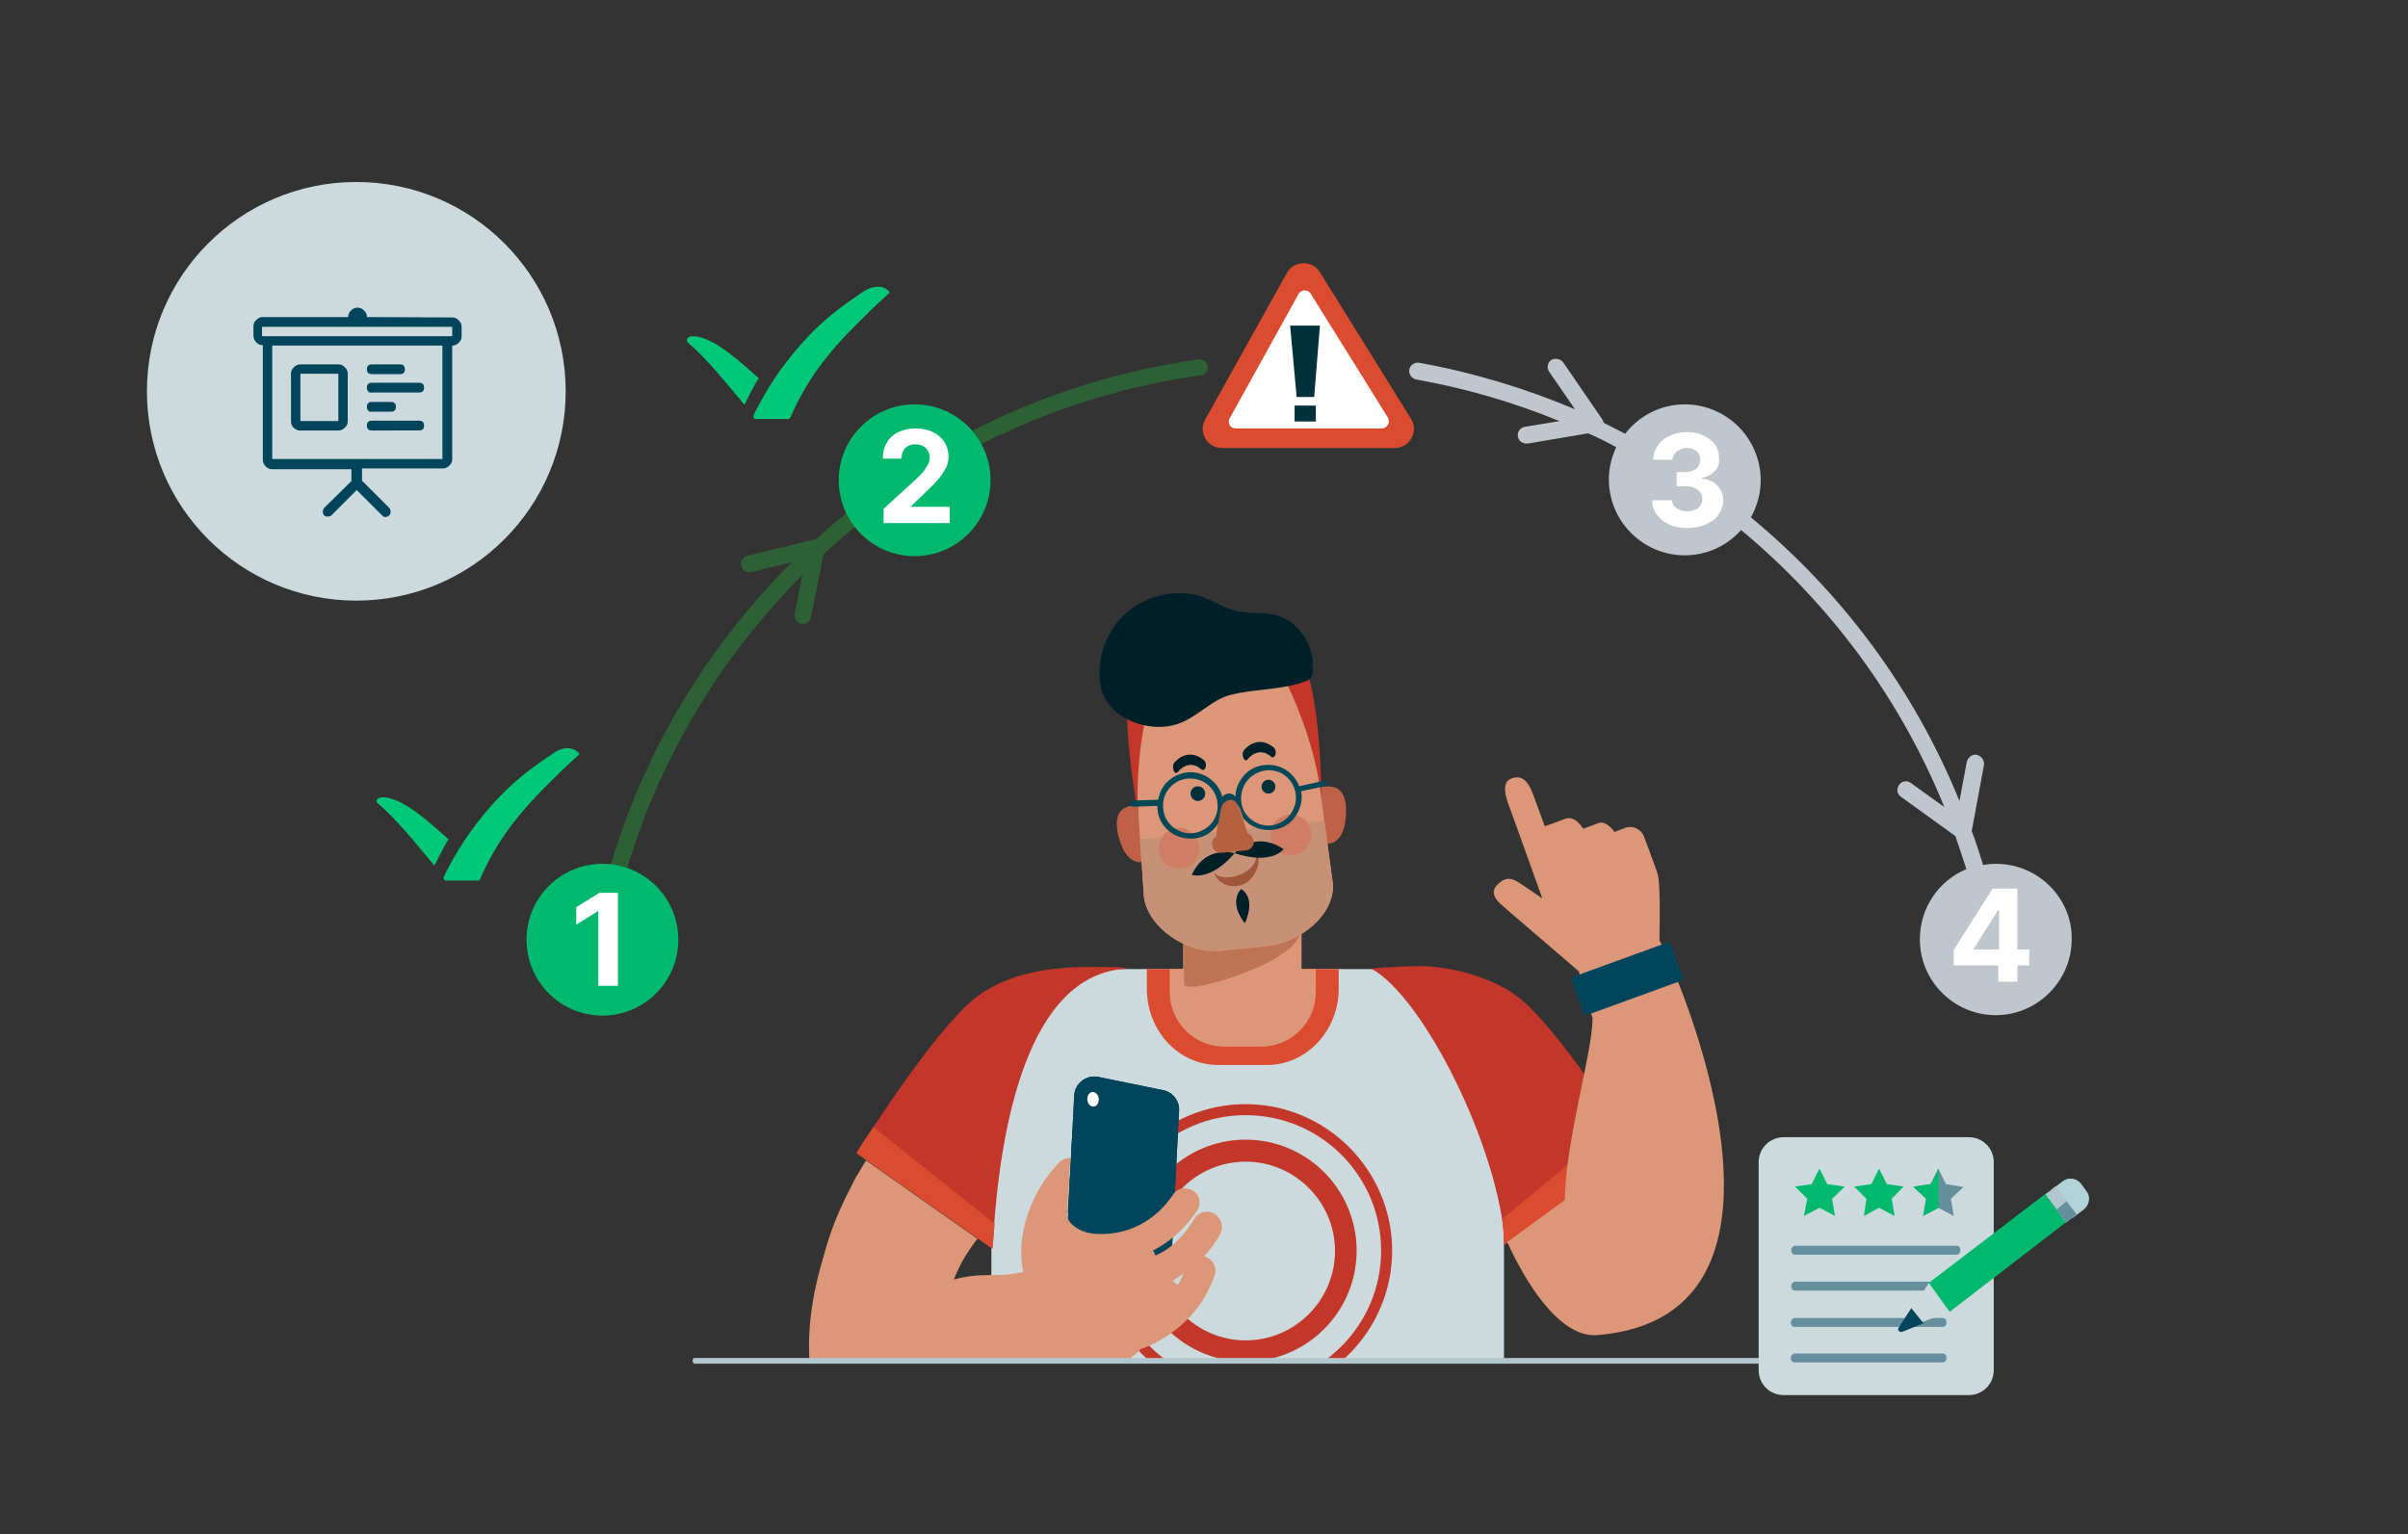 <?xml version="1.0" encoding="UTF-8"?> <svg xmlns="http://www.w3.org/2000/svg" xmlns:xlink="http://www.w3.org/1999/xlink" version="1.1" id="Layer_1" x="0px" y="0px" viewBox="0 0 590 376" style="enable-background:new 0 0 590 376;" xml:space="preserve"><rect x="0" y="0" width="590" height="376" fill="#333333" stroke="none"/> <style type="text/css"> .st0{fill:#CCDADE;} .st1{fill:#00455B;} .st2{fill:#00C878;} .st3{fill:#2D6135;} .st4{fill:#BFC6CD;} .st5{fill:#FFFFFF;} .st6{fill:#00B96E;} .st7{clip-path:url(#SVGID_00000064311607508018330020000017424449371659488932_);} .st8{fill:#DA4B30;} .st9{fill:#C2372A;} .st10{fill:#DB9777;} .st11{fill:#BF7554;} .st12{fill:#BF6147;} .st13{fill:#C69177;} .st14{fill:#A05638;} .st15{fill:#D07D64;} .st16{fill:#002029;} .st17{fill:#00313C;} .st18{fill:#B5603F;} .st19{fill:#004757;} .st20{fill:#B2C7CD;} .st21{fill:#668F9D;} .st22{fill:#B2D3D5;} .st23{clip-path:url(#SVGID_00000095321679660089604140000011508395684260206499_);} </style> <g id="a"> </g> <g> <circle class="st0" cx="87.3" cy="95.9" r="51.3"></circle> <path class="st1" d="M110.8,77.8c0.7,0,1.1,0.2,1.6,0.7c0.5,0.5,0.7,1,0.7,1.6v2.3c0,0.7-0.2,1.1-0.7,1.6c-0.5,0.5-1,0.7-1.6,0.7 v27.8c0,0.7-0.2,1.1-0.7,1.6s-1,0.7-1.6,0.7H88.7v3l6.7,6.7c0.1,0.1,0.2,0.2,0.2,0.4c0.1,0.2,0.1,0.3,0.1,0.5 c0,0.4-0.1,0.7-0.3,0.9s-0.6,0.4-0.9,0.4c-0.2,0-0.3,0-0.5-0.1c-0.2-0.1-0.3-0.2-0.4-0.3l-6.2-6.2l-6.2,6.2 c-0.1,0.1-0.2,0.2-0.4,0.2c-0.2,0.1-0.3,0.1-0.5,0.1c-0.4,0-0.7-0.1-0.9-0.3s-0.3-0.5-0.3-0.9c0-0.2,0-0.3,0.1-0.5 c0.1-0.2,0.1-0.3,0.2-0.4l6.7-6.6v-2.9H66.7c-0.7,0-1.1-0.2-1.6-0.7c-0.5-0.5-0.7-1-0.7-1.6V84.6c-0.7,0-1.1-0.2-1.6-0.7 s-0.7-1-0.7-1.6V80c0-0.7,0.2-1.1,0.7-1.6s1-0.7,1.6-0.7h20.9c0-0.7,0.2-1.1,0.7-1.6c0.5-0.5,1-0.7,1.6-0.7c0.6,0,1.1,0.2,1.6,0.7 c0.5,0.5,0.7,1,0.7,1.6L110.8,77.8L110.8,77.8L110.8,77.8z M110.8,82.4v-2.3H64.2v2.3H110.8C110.8,82.3,110.8,82.4,110.8,82.4z M108.4,84.7H66.7v27.8h41.7V84.7z M72,104.9c-0.5-0.5-0.7-1-0.7-1.6V91.6c0-0.7,0.2-1.1,0.7-1.6c0.5-0.5,1-0.7,1.6-0.7h9.3 c0.7,0,1.1,0.2,1.6,0.7c0.5,0.5,0.7,1,0.7,1.6v11.6c0,0.7-0.2,1.1-0.7,1.6c-0.5,0.5-1,0.7-1.6,0.7h-9.3 C73.1,105.6,72.5,105.3,72,104.9z M73.6,103.2h9.3V91.6h-9.3V103.2z M90.2,91.4c-0.2-0.2-0.3-0.5-0.3-0.9c0-0.4,0.1-0.7,0.3-0.9 c0.2-0.2,0.5-0.3,0.9-0.3h6.9c0.4,0,0.7,0.1,0.9,0.3s0.3,0.5,0.3,0.9c0,0.4-0.1,0.7-0.3,0.9c-0.2,0.2-0.5,0.3-0.9,0.3H91 C90.7,91.6,90.4,91.6,90.2,91.4z M90.2,95.9c-0.2-0.2-0.3-0.5-0.3-0.9c0-0.4,0.1-0.7,0.3-0.9c0.2-0.2,0.5-0.3,0.9-0.3h11.6 c0.4,0,0.7,0.1,0.9,0.3c0.2,0.2,0.3,0.5,0.3,0.9c0,0.4-0.1,0.7-0.3,0.9c-0.2,0.2-0.5,0.3-0.9,0.3H91C90.7,96.3,90.4,96.2,90.2,95.9 z M90.2,100.6c-0.2-0.2-0.3-0.5-0.3-0.9s0.1-0.7,0.3-0.9c0.2-0.2,0.5-0.3,0.9-0.3h4.7c0.4,0,0.7,0.1,0.9,0.3 c0.2,0.2,0.3,0.5,0.3,0.9s-0.1,0.7-0.3,0.9c-0.2,0.2-0.5,0.3-0.9,0.3H91C90.7,101,90.4,100.9,90.2,100.6z M90.2,105.2 c-0.2-0.2-0.3-0.5-0.3-0.9c0-0.4,0.1-0.7,0.3-0.9c0.2-0.2,0.5-0.3,0.9-0.3h11.6c0.4,0,0.7,0.1,0.9,0.3c0.2,0.2,0.3,0.5,0.3,0.9 c0,0.4-0.1,0.7-0.3,0.9c-0.2,0.2-0.5,0.3-0.9,0.3H91C90.7,105.5,90.4,105.4,90.2,105.2z"></path> </g> <g> <path class="st2" d="M185.9,92.7c-4-3.5-10.6-9.9-15.8-10.3c-1.5-0.1-2.2,0.8-1.6,1.4c0,0.1,0.1,0.1,0.1,0.2 c4.4,3.7,9.3,9.8,13.8,15.2C182.4,99.2,184.7,94.4,185.9,92.7z"></path> <path class="st2" d="M211.8,71.3c-7.6,5-13.4,9.6-20.6,19.4c-4,5.6-6.6,11.1-6.6,11.2c-0.1,0.2,0,0.3,0.1,0.5 c0.1,0.1,0.2,0.3,0.3,0.3c0.9,0,8.3,0,8.3,0c0.1-0.2,0.3-0.3,0.4-0.5c4.8-11,11.2-18,19.6-26.1c1.5-1.5,3.1-2.9,4.7-4.4 C216.6,69.6,213.7,70.1,211.8,71.3L211.8,71.3z"></path> </g> <g> <path class="st2" d="M109.9,205.7c-4-3.5-10.6-9.9-15.8-10.3c-1.6-0.1-2.2,0.8-1.6,1.4c0,0.1,0.1,0.1,0.1,0.1 c4.4,3.7,9.3,9.8,13.8,15.2C106.5,212.2,108.7,207.5,109.9,205.7z"></path> <path class="st2" d="M135.9,184.4c-7.6,5-13.4,9.6-20.6,19.4c-4,5.6-6.6,11.1-6.6,11.2c-0.1,0.2,0,0.3,0.1,0.5 c0.1,0.1,0.2,0.3,0.3,0.3c0.9,0,8.3,0,8.3,0c0.2-0.2,0.3-0.4,0.3-0.5c4.8-11,11.2-18,19.6-26.1c1.5-1.5,3.1-2.9,4.7-4.4 C140.6,182.8,137.7,183.1,135.9,184.4L135.9,184.4z"></path> </g> <path class="st3" d="M295.9,89.8c-0.2-1.1-1.2-1.9-2.3-1.7c-35.1,4.9-67.4,20.2-93.7,44.1c-0.1,0-0.2,0-0.3,0l-16.5,4 c-1.1,0.3-1.8,1.4-1.5,2.5c0.3,1,1.4,1.8,2.5,1.5l9.9-2.4c-25.5,25.5-42.4,57.5-48.8,92.8c-0.2,1.1,0.6,2.2,1.6,2.4 c0.1,0,0.3,0,0.4,0c0.9,0,1.8-0.7,2-1.7c6.3-34.4,22.7-65.6,47.4-90.4l-1.9,9.5c-0.2,1.1,0.5,2.2,1.6,2.5c0.1,0,0.3,0,0.4,0 c0.9,0,1.8-0.7,2-1.7l3.1-15.4c25.7-23.8,57.6-38.9,92.2-43.8C295.3,92,296.1,91,295.9,89.8L295.9,89.8z"></path> <path class="st4" d="M489.1,211.7c-1,0-2.2,0.1-3.2,0.3c-0.9-2.8-1.7-5.6-2.8-8.3l3-16.2c0.2-1.1-0.6-2.2-1.7-2.5 c-1.1-0.3-2.2,0.6-2.5,1.7l-1.8,9.6c-11.1-27.3-28.8-51.1-51.1-69.5c1.5-2.7,2.4-5.8,2.4-9.1c0-10.3-8.4-18.6-18.6-18.6 c-6,0-11.3,2.9-14.6,7.2c-1.8-0.9-3.5-1.8-5.3-2.7c0-0.3-0.2-0.6-0.3-0.8l-9.6-14c-0.7-0.9-1.9-1.1-2.9-0.6c-1,0.7-1.1,2-0.6,2.8 l6.4,9.3c-12.1-5.1-24.9-9-38.2-11.4c-1.1-0.2-2.2,0.6-2.4,1.7c-0.2,1.1,0.6,2.2,1.7,2.4c12.2,2.2,23.9,5.6,35.1,10.2l-8.5,1.4 c-1.1,0.2-1.9,1.2-1.7,2.4c0.2,1,1,1.7,2.1,1.7c0.1,0,0.2,0,0.4,0l14.7-2.5c2.4,1,4.7,2.2,6.9,3.4c-1.1,2.4-1.8,5-1.8,7.9 c0,10.3,8.4,18.6,18.6,18.6c5.5,0,10.4-2.4,13.8-6.2c21.8,18.1,39,41.3,49.8,67.9l-8.2-5.9c-0.9-0.7-2.3-0.5-2.9,0.5 c-0.7,0.9-0.5,2.3,0.5,2.9l13.3,9.6c0.9,2.7,1.8,5.3,2.7,8.1c-6.7,2.8-11.4,9.4-11.4,17.2c0,10.3,8.4,18.6,18.6,18.6 s18.6-8.4,18.6-18.6C507.8,220.2,499.4,211.7,489.1,211.7L489.1,211.7z"></path> <path class="st5" d="M420.8,119c-0.9-1-2.2-1.5-3.8-1.7v-0.2c1.3-0.2,2.3-0.8,3.1-1.6c0.9-0.9,1.2-1.9,1.1-3.2 c0-1.2-0.3-2.3-0.9-3.2c-0.7-1-1.6-1.7-2.8-2.3c-1.1-0.6-2.6-0.9-4.2-0.9s-2.9,0.3-4.2,0.9s-2.2,1.3-2.9,2.4c-0.8,1-1.1,2.2-1.1,3.5 h4.7c0-0.6,0.2-1,0.5-1.5c0.3-0.4,0.8-0.8,1.3-1s1.1-0.4,1.8-0.4c0.7,0,1.2,0.1,1.7,0.4s0.9,0.6,1.1,1c0.3,0.5,0.4,0.9,0.4,1.5 s-0.2,1.1-0.5,1.6c-0.3,0.5-0.8,0.8-1.3,1c-0.6,0.3-1.2,0.4-1.9,0.4h-2.1v3.5h2.1c0.9,0,1.6,0.1,2.3,0.4c0.7,0.3,1.1,0.7,1.4,1.1 c0.3,0.5,0.5,1,0.5,1.6c0,0.6-0.2,1.1-0.5,1.6c-0.3,0.5-0.8,0.9-1.3,1c-0.6,0.3-1.2,0.4-1.9,0.4s-1.3-0.1-1.9-0.4 c-0.6-0.2-1-0.6-1.3-0.9c-0.3-0.4-0.5-0.9-0.6-1.4h-4.8c0,1.3,0.4,2.5,1.1,3.5c0.8,1,1.8,1.8,3,2.4c1.2,0.6,2.8,0.9,4.5,0.9 s3.2-0.3,4.6-0.9c1.3-0.6,2.4-1.3,3.1-2.4s1.1-2.2,1.1-3.5C422.2,121.1,421.7,120,420.8,119L420.8,119z"></path> <path class="st5" d="M497.2,232.7h-2.9v-14.9h-6.1l-9.5,15v3.8h10.9v4h4.7v-4h2.9V232.7L497.2,232.7z M483.6,232.5l6-9.5h0.2v9.7 h-6.2V232.5L483.6,232.5z"></path> <circle class="st6" cx="224.1" cy="117.7" r="18.6"></circle> <path class="st5" d="M223.2,124.3v-0.2l3.3-3.2c1.5-1.4,2.8-2.7,3.6-3.7s1.4-2,1.8-2.8c0.4-0.9,0.5-1.7,0.5-2.6c0-1.3-0.4-2.5-1-3.5 c-0.7-1-1.6-1.8-2.8-2.4s-2.7-0.9-4.3-0.9c-1.6,0-2.9,0.3-4.2,0.9c-1.2,0.6-2.2,1.4-2.8,2.6c-0.7,1.1-1,2.4-1,3.9h4.6 c0-0.8,0.1-1.3,0.4-1.9c0.3-0.6,0.7-0.9,1.2-1.2s1.1-0.4,1.8-0.4s1.2,0.1,1.8,0.4s0.9,0.7,1.2,1.1c0.3,0.5,0.5,1,0.5,1.7 c0,0.6-0.1,1.1-0.4,1.7c-0.3,0.5-0.6,1-1,1.6c-0.5,0.6-1,1.1-1.7,1.8l-8.2,7.5v3.5h16.2v-4H223.2L223.2,124.3z"></path> <circle class="st6" cx="147.6" cy="230.3" r="18.6"></circle> <polygon class="st5" points="146.9,218.8 141.2,222.3 141.2,226.6 146.5,223.3 146.6,223.3 146.6,241.6 151.4,241.6 151.4,218.8 "></polygon> <g> <g> <g> <g> <g> <defs> <rect id="SVGID_1_" x="182.4" y="141.4" width="254.7" height="192"></rect> </defs> <clipPath id="SVGID_00000162348541730030755630000009215474593520209590_"> <use xlink:href="#SVGID_1_" style="overflow:visible;"></use> </clipPath> <g style="clip-path:url(#SVGID_00000162348541730030755630000009215474593520209590_);"> <g> <path class="st1" d="M208.8,365.7h30.4c2.8,0,5,2.3,5,5V461c0,2.8-2.3,5-5,5h-30.4c-2.8,0-5-2.3-5-5v-90.2 C203.7,368,206,365.7,208.8,365.7z"></path> <path class="st8" d="M205.8,443.3v-67.3c0-5.2,4.3-9.4,9.6-9.4h22c1.4,0,2.8,0.3,4.1,0.9c-0.4-4.8-4.6-8.7-9.6-8.7h-22 c-5.3,0-9.6,4.3-9.6,9.4v67.3c0,3.8,2.3,7,5.5,8.5C205.8,443.8,205.8,443.6,205.8,443.3L205.8,443.3z"></path> <path class="st0" d="M339.9,237.5h-68.5c-15.8,0-28.5,12.7-28.5,28.5v169.4h125.6V266C368.5,250.2,355.7,237.5,339.9,237.5z"></path> <path class="st9" d="M305.2,342.4c-19.8,0-35.9-16.1-35.9-35.9s16.1-35.9,35.9-35.9c19.8,0,35.9,16.2,35.9,35.9 S325,342.4,305.2,342.4z M305.2,273.3c-18.3,0-33.2,14.9-33.2,33.2s14.9,33.2,33.2,33.2s33.2-14.9,33.2-33.2 S323.6,273.3,305.2,273.3z"></path> <path class="st8" d="M281,237.5v4.8c0,10.4,7.8,18.7,17.5,18.7h12c9.6,0,17.5-8.4,17.5-18.7v-4.8H281L281,237.5z"></path> <path class="st10" d="M286.6,237.5v5.7c0,7.3,6,13.3,13.3,13.3h9.2c7.3,0,13.3-6,13.3-13.3v-5.7L286.6,237.5L286.6,237.5z"></path> <path class="st10" d="M295.7,192.1h17.4c3.2,0,5.8,2.6,5.8,5.8v46c0,3.2-2.6,5.8-5.8,5.8h-17.4c-3.2,0-5.8-2.6-5.8-5.8v-46 C290,194.7,292.6,192.1,295.7,192.1z"></path> <path class="st11" d="M304.5,191.5L304.5,191.5c-8,0-14.4,4.1-14.4,9V240c0,0.9,0,1.1,0.1,1.5c1.6,1.4,11.2-1.7,13.7-2.7 c10.2-3.9,15.2-7.5,15.2-12.4v-25.9C319,195.6,312.5,191.5,304.5,191.5L304.5,191.5z"></path> <path class="st12" d="M319.8,200.3c-0.4-3.9,1.5-7.2,4.3-7.5c2.8-0.3,5.9,0.1,5.7,6.5c-0.1,4.1-1.5,7.2-4.3,7.5 C322.7,207.1,320.1,204.1,319.8,200.3z"></path> <path class="st12" d="M284,203.8c-0.4-3.9-2.9-6.7-5.7-6.5c-2.8,0.3-5.7,1.2-4.3,7.5c1,4,2.9,6.7,5.7,6.5 C282.5,211.1,284.4,207.7,284,203.8z"></path> <path class="st10" d="M310.3,231.9l-11.1,1.1c-8.5,0.9-17.8-5.6-18.9-13l-2.3-34.3c-1.8-18.1,3.7-22.5,12.7-23.4l13.8-1.3 c9-0.9,15.6,3.3,17.2,19.6l4.9,36.2C326.9,224.3,318.7,231,310.3,231.9L310.3,231.9z"></path> <path class="st13" d="M279.3,205.7l1,14.2c1.1,7.4,10.4,13.9,18.9,13l11.1-1.1c8.5-0.9,16.6-7.6,16.3-15.1l-2.1-15.5 L279.3,205.7L279.3,205.7z"></path> <path class="st14" d="M303.5,214.5c-2.7,0.9-4.8,0.7-6.1-0.6c0.4,0.8,0.1-0.1,0.2,0.3c0.7,2,3.5,3.7,6.6,2.7 c3.1-1,4.7-5.1,4-7.1c-0.1-0.4,0,0.2-0.3-0.1C307.9,211.4,306.2,213.6,303.5,214.5L303.5,214.5z"></path> <ellipse transform="matrix(0.995 -9.913554e-02 9.913554e-02 0.995 -19.191 29.664)" class="st15" cx="288.9" cy="207.9" rx="5" ry="5"></ellipse> <ellipse transform="matrix(0.995 -9.913556e-02 9.913556e-02 0.995 -18.726 32.36)" class="st15" cx="316.3" cy="204.6" rx="5" ry="5"></ellipse> <path class="st16" d="M311.9,185.6c-0.2,0-0.3,0-0.5-0.2c-3.1-2.6-5.6,0.5-5.6,0.6c-0.4,0.5-0.9,0.4-1.1-0.2 c-0.3-0.6-0.3-1.3,0-1.8c0.1-0.2,3.2-4.2,7.4-0.8c0.4,0.4,0.6,1.1,0.4,1.7C312.4,185.3,312.1,185.6,311.9,185.6L311.9,185.6z "></path> <path class="st16" d="M294.8,188.7c-0.2,0-0.3,0-0.5-0.2c-3.1-2.6-5.6,0.5-5.6,0.6c-0.4,0.5-0.9,0.4-1.1-0.2s-0.3-1.3,0-1.8 c0.1-0.2,3.2-4.2,7.4-0.8c0.4,0.4,0.6,1.1,0.4,1.7C295.3,188.5,295,188.7,294.8,188.7L294.8,188.7z"></path> <circle class="st17" cx="310.8" cy="192.8" r="1.7"></circle> <circle class="st17" cx="293.5" cy="194.5" r="1.8"></circle> <path class="st9" d="M323.8,195.3c0,0-0.2-26.1-4.8-33.2s-7-0.9-7-0.9S321.4,176.7,323.8,195.3L323.8,195.3z"></path> <path class="st9" d="M278.9,199.7c0,0-4.8-25.6-1.7-33.5c3.1-7.9,6.7-2.3,6.7-2.3S277.6,180.9,278.9,199.7L278.9,199.7z"></path> <path class="st16" d="M276.1,176.2c-3.5-1.8-6.2-4.9-6.6-9.1c-0.8-8.3,3.2-16.1,10.9-19.8c3.6-1.7,7.7-2.3,11.6-1.7 c4.2,0.6,7.2,3.4,11.2,4.2c4.8,0.9,9.1-0.4,13.4,2.9c3.2,2.5,5.1,6.6,5.1,10.6c0,3.1-0.5,3.3-3.4,4.2 c-5.5,1.6-11.3,1.4-16.8,2.8c-4.8,1.2-8.3,5.7-13.2,7.2C284.5,178.7,279.9,178.2,276.1,176.2L276.1,176.2z"></path> <path class="st16" d="M302.5,209.1c-0.8-0.2-7.2-1.8-10.5,5.3C291.9,214.4,296.5,216.1,302.5,209.1c9.3,3,12-1,12-1 C307.2,203.3,302.5,209.1,302.5,209.1z"></path> <path class="st16" d="M304.1,217.9c0,0-3.3,2.9,0.9,8.4C305,226.3,308,220.3,304.1,217.9z"></path> <path class="st9" d="M305.2,333.7c-15,0-27.2-12.2-27.2-27.2s12.2-27.2,27.2-27.2c15,0,27.2,12.2,27.2,27.2 S320.2,333.7,305.2,333.7z M305.2,284.7c-12.1,0-21.9,9.9-21.9,21.9s9.9,21.9,21.9,21.9c12.1,0,21.9-9.9,21.9-21.9 S317.3,284.7,305.2,284.7z"></path> <path class="st9" d="M276.1,237.4c-1-0.4-2.4-0.4-3.9-0.4c-7.2,0-23.8-1-34.7,8.8c-10.8,9.9-26.9,35.7-26.9,35.7l32.1,23.4 c0,0,0.2-0.2,0.6-0.5C244.9,276.4,251.7,238.6,276.1,237.4L276.1,237.4z"></path> <path class="st18" d="M305.6,204.2c0-0.1,0-0.1,0-0.2l-2.5-7.6c-0.1-1.1-1.1-2-2.3-1.8l0,0c-1.1,0.1-2,1.1-1.9,2.3l-0.9,7.9 c0,0.1,0,0.1,0.1,0.2c-0.8,0.4-1.2,1.1-1.1,2.1l0,0c0.1,1.1,1.1,2,2.3,1.9l6-0.6c1.1-0.1,2-1.1,1.9-2.3l0,0 C307,205.2,306.4,204.4,305.6,204.2L305.6,204.2z"></path> <path class="st9" d="M373.7,245.8c-6.6-6.2-19.1-9.4-27.3-9c0,0-6.1,0.1-10.4,0.6c12.8,6.9,31.4,44.2,32.7,67.4l31.7-23.2 C400.5,281.6,384.5,255.7,373.7,245.8L373.7,245.8z"></path> <path class="st8" d="M368.1,298.7l0.5,6.4l31.5-23c0,0-1.1-1.9-4.2-6.4L368.1,298.7L368.1,298.7z"></path> <path class="st8" d="M243.7,299.9l-0.5,6.2l-33.4-23.5c0,0,1.1-1.9,4.2-6.4L243.7,299.9L243.7,299.9z"></path> <path class="st19" d="M325,192c-0.1-0.4-0.5-0.6-0.9-0.6l-5.8,1.3c-1.2-3.4-4.7-5.6-8.4-5.2c-2.2,0.2-4.1,1.2-5.4,2.9 c-1.1,1.4-1.8,3.1-1.8,4.9c-0.4-0.6-1.1-0.9-1.8-0.8l0,0c-0.6,0.1-1,0.4-1.4,0.8c-1-3.8-4.7-6.4-8.6-6 c-3.7,0.4-6.6,3.2-7.1,6.7l-6.2,0.2c-0.4,0-0.7,0.4-0.7,0.8c0,0.4,0.3,0.7,0.7,0.7l0,0l6-0.2c0,0.3,0,0.5,0,0.8 c0.2,2.2,1.2,4.1,2.9,5.4c1.4,1.2,3.2,1.8,5.1,1.8c0.3,0,0.6,0,0.9,0c2.2-0.2,4.1-1.2,5.4-2.9c0.2-0.3,0.4-0.6,0.6-0.9 c0.2-1.2,0.7-3.7,0.8-4c0.1-0.4,0.5-0.9,0.5-0.9v-0.2l0.1,0.2c0.4-0.4,0.9-0.7,1.3-0.8c0.6-0.1,1.2,0.2,1.7,0.6 c0,0.1,0,0.1,0,0.2c0.4,0.4,0.7,0.9,0.8,1.1c0.1,0.1,0.5,1.4,0.9,2.6c0.4,0.4,0.8,0.9,1.1,1.1c1.4,1.2,3.2,1.8,5.1,1.8 c0.3,0,0.6,0,0.9,0c2.2-0.2,4.1-1.2,5.4-2.9c1.3-1.7,2-3.8,1.8-5.9c0-0.2-0.1-0.5-0.1-0.7l5.7-1.2 C324.8,192.7,325.1,192.3,325,192L325,192z M296.9,201.7c-1.1,1.3-2.8,2.3-4.6,2.5c-1.8,0.2-3.5-0.4-4.9-1.5 c-1.4-1.1-2.3-2.8-2.4-4.6c-0.4-3.7,2.3-6.9,6-7.3c0.2,0,0.5,0,0.7,0c3.4,0,6.3,2.6,6.6,6C298.5,198.6,298,200.3,296.9,201.7 L296.9,201.7z M316,199.8c-1.1,1.3-2.8,2.3-4.6,2.5s-3.5-0.4-4.9-1.5c-1.4-1.1-2.3-2.8-2.4-4.6s0.4-3.5,1.5-4.9 c1.1-1.3,2.8-2.3,4.6-2.5c3.7-0.4,6.9,2.3,7.3,6C317.7,196.6,317.1,198.4,316,199.8L316,199.8z"></path> <path class="st1" d="M280.7,323.4l-16.1-3.3c-2.3-0.5-3.9-2.6-3.8-4.9l2.4-46.8c0.2-2.9,2.9-5,5.8-4.5l16.1,3.3 c2.3,0.5,3.9,2.6,3.8,4.9l-2.4,46.8C286.3,321.8,283.6,324,280.7,323.4L280.7,323.4z"></path> <path class="st1" d="M280.7,323.4l-16.1-3.3c-2.3-0.5-3.9-2.6-3.8-4.9l2.4-46.8c0.2-2.9,2.9-5,5.8-4.5l16.1,3.3 c2.3,0.5,3.9,2.6,3.8,4.9l-2.4,46.8C286.3,321.8,283.6,324,280.7,323.4L280.7,323.4z"></path> <ellipse transform="matrix(0.996 -8.560108e-02 8.560108e-02 0.996 -22.084 23.921)" class="st5" cx="267.9" cy="269.5" rx="1.4" ry="1.8"></ellipse> <path class="st10" d="M408.8,235c-0.8-1.7-1.4-3.2-2.2-4.5c0.1-6.2,0.2-14.7-0.5-16.5c-1-2.9-3.3-9-3.3-9 c-0.7-1.8-2.7-2.8-4.6-2.1l-2.6,1c0,0-2-2.9-3.9-2.2c-1.5,0.6-3.8,1.4-3.8,1.4s-1.8-3.2-4.2-2.5c-2.3,0.9-5.2,1.9-5.2,1.9 s-1.6-4.4-2.9-7.9s-2.9-4.7-5.3-3.8s-1.4,4.2-0.9,5.8c0.6,1.5,8.5,23.6,8.5,23.6s-4-2.8-5.9-4c-1.9-1.2-3.4-1.2-5.2,0.7 c-1.8,1.9-0.1,3.7,0.7,4.5c0.6,0.6,14.3,12.3,19.4,16.7c0.1,0.9,0.4,1.9,0.6,2.9c0.7,2.5,1.6,5.3,2.7,8.4 c0.1,8.1-6.6,29.9-6.8,44.7l-14.1,10.3c4.4,9.7,12.8,23.6,22.1,22.8C448.5,322.5,409.3,236.1,408.8,235L408.8,235z"></path> <path class="st1" d="M385.7,239.3l22.8-8.3c0.4-0.1,0.9,0.1,0.9,0.5l2.9,7.9c0.1,0.4-0.1,0.9-0.5,1l-22.8,8.3 c-0.4,0.1-0.9-0.1-1-0.5l-2.9-7.9C385.1,239.8,385.3,239.4,385.7,239.3z"></path> <polygon class="st1" points="262.8,276.8 261.6,297.3 274.2,294 271.7,284 "></polygon> <path class="st10" d="M297.5,297.4c-1.7-0.9-3.9-0.4-4.9,1.3c-3,5.2-6.8,7.9-9.5,9c-0.2-0.5-0.3-0.9-0.6-1.2 c4.4-2.3,8.1-5.7,10.8-9.8c1.1-1.6,0.7-3.9-1-4.9s-3.9-0.7-4.9,1c-4.3,6.4-11,10-18.7,9.6c-2.3-0.1-4.6-0.9-6.1-2.4 c-0.7-0.7-0.9-1-1.1-2c0.1-0.5,0-1.7,0-1.7l0.8-12.5c-0.9,0-2,0.3-2.7,1c-6,6.1-10,15.5-9.3,24.1c0.1,0.9,0.2,1.9,0.4,2.8 c-6.5,1.6-10-0.1-17,1.9c0.1-0.2,0.1-0.3,0.2-0.5c1.3-3.3,3.3-6.6,5.6-9.5l-27.3-19.2c-0.7,1.1-1.4,2.3-2.1,3.5 c-0.1,0-1.3,2.3-1.8,3.4c-2.7,5.1-5,10.8-6.5,16.6c-3.5,11.5-5,23.8-1.9,34.9c1.3,4.9,5.1,8.8,10.1,10.3 c0.5,0.1,1,0.3,1.6,0.4c7.4,1.5,26.1,1.3,64.5-20.2c1.3-0.8,2.5-1.6,3.4-2.7c0.8-0.2,1.4-0.5,2.1-0.8h0.1 c7.5-3.6,13.1-9.2,15.9-17.2c0.7-1.9-0.4-3.9-2.2-4.6c-0.1,0-0.3-0.1-0.4-0.1c1.4-1.5,2.8-3.3,4-5.5 C299.9,300.6,299.2,298.5,297.5,297.4L297.5,297.4z M290,312.1c-0.4,1-0.9,1.9-1.4,2.8c-0.5-0.4-1-0.7-1.3-1 C288.1,313.4,289.1,312.8,290,312.1L290,312.1z"></path> </g> </g> </g> </g> </g> </g> </g> <path class="st20" d="M436.6,334.2H170.2c-0.3,0-0.5-0.3-0.5-0.7c0-0.4,0.2-0.7,0.5-0.7h266.4c0.3,0,0.5,0.3,0.5,0.7 C437.1,333.9,436.9,334.2,436.6,334.2z"></path> <g> <path class="st8" d="M341.7,109.8h-42.3c-3.6,0-5.9-3.9-4.1-7l20-35.9c1.7-3.1,6.2-3.2,8.1-0.2l22.3,35.9 C347.7,105.8,345.4,109.8,341.7,109.8z"></path> <path class="st5" d="M338.6,105h-35.9c-1.2,0-2.1-1.3-1.4-2.5l16.9-30.5c0.6-1.1,2.2-1.1,2.9-0.1l19,30.5 C340.7,103.6,339.8,105,338.6,105L338.6,105z"></path> <g> <polygon class="st17" points="322,97.3 317.7,97.3 316.1,79.8 323.4,79.8 "></polygon> <rect x="317.2" y="99.4" class="st17" width="5.2" height="3.9"></rect> </g> </g> <g id="f"> </g> <path class="st0" d="M437,278.7h45.4c3.4,0,6.1,2.7,6.1,6.1v51c0,3.4-2.7,6.1-6.1,6.1H437c-3.4,0-6.1-2.7-6.1-6.1v-51 C430.9,281.4,433.7,278.7,437,278.7z"></path> <path class="st21" d="M439.8,305.3h39.6c0.5,0,0.9,0.4,0.9,0.9v0.4c0,0.5-0.4,0.9-0.9,0.9h-39.6c-0.5,0-0.9-0.4-0.9-0.9v-0.4 C438.9,305.8,439.4,305.3,439.8,305.3z"></path> <path class="st21" d="M439.8,314.1h39.6c0.5,0,0.9,0.4,0.9,0.9v0.4c0,0.5-0.4,0.9-0.9,0.9h-39.6c-0.5,0-0.9-0.4-0.9-0.9V315 C438.9,314.6,439.4,314.1,439.8,314.1z"></path> <path class="st21" d="M439.8,323H476c0.5,0,0.9,0.4,0.9,0.9v0.4c0,0.5-0.4,0.9-0.9,0.9h-36.3c-0.5,0-0.9-0.4-0.9-0.9v-0.4 C438.9,323.4,439.3,323,439.8,323z"></path> <path class="st21" d="M439.8,331.7H476c0.5,0,0.9,0.4,0.9,0.9v0.4c0,0.5-0.4,0.9-0.9,0.9h-36.3c-0.5,0-0.9-0.4-0.9-0.9v-0.4 C438.9,332.1,439.3,331.7,439.8,331.7z"></path> <g> <polygon class="st0" points="468.2,321.2 470.5,324.2 477.8,321.4 472.7,314.3 "></polygon> <polygon class="st6" points="506.8,299.1 477.7,321.5 472.6,314.4 501.8,292.1 "></polygon> <path class="st1" d="M468.3,320.6l-3.1,4.8c-0.4,0.6,0.2,1.2,0.9,1l5.2-2.1L468.3,320.6L468.3,320.6z"></path> <path class="st22" d="M510.6,296.4l-2.8,2.1l-5.2-6.9l2.8-2.1c1.4-1.1,3.4-0.8,4.5,0.6l1.3,1.8C512.3,293.2,512,295.2,510.6,296.4 L510.6,296.4z"></path> <polygon class="st20" points="508.8,297.6 506.2,299.6 501.2,292.7 503.7,290.7 "></polygon> <polygon class="st21" points="508.8,297.6 506.2,299.6 503.9,296.4 506.3,294.4 "></polygon> </g> <g> <polygon class="st21" points="474.9,286.4 476.8,290.2 481.1,290.9 478,293.8 478.7,298 474.9,296 471.2,298 471.9,293.8 468.8,290.9 473,290.2 "></polygon> <polygon class="st6" points="445.8,286.4 447.7,290.2 452,290.8 448.9,293.8 449.6,298 445.8,296 442,298 442.8,293.8 439.8,290.8 443.9,290.2 "></polygon> <polygon class="st6" points="460.4,286.4 462.3,290.2 466.4,290.8 463.5,293.8 464.2,298 460.4,296 456.7,298 457.3,293.8 454.3,290.8 458.5,290.2 "></polygon> <g> <g> <g> <g> <g> <defs> <rect id="SVGID_00000135666642283719698280000004059707878737571991_" x="467.4" y="286" width="7.6" height="13.9"></rect> </defs> <clipPath id="SVGID_00000029037941747840455290000001976161319234539139_"> <use xlink:href="#SVGID_00000135666642283719698280000004059707878737571991_" style="overflow:visible;"></use> </clipPath> <g style="clip-path:url(#SVGID_00000029037941747840455290000001976161319234539139_);"> <polygon class="st6" points="475,286.4 476.9,290.2 481.1,290.8 478,293.8 478.7,298 475,296 471.2,298 472,293.8 468.8,290.8 473.1,290.2 "></polygon> </g> </g> </g> </g> </g> </g> </g> </svg> 